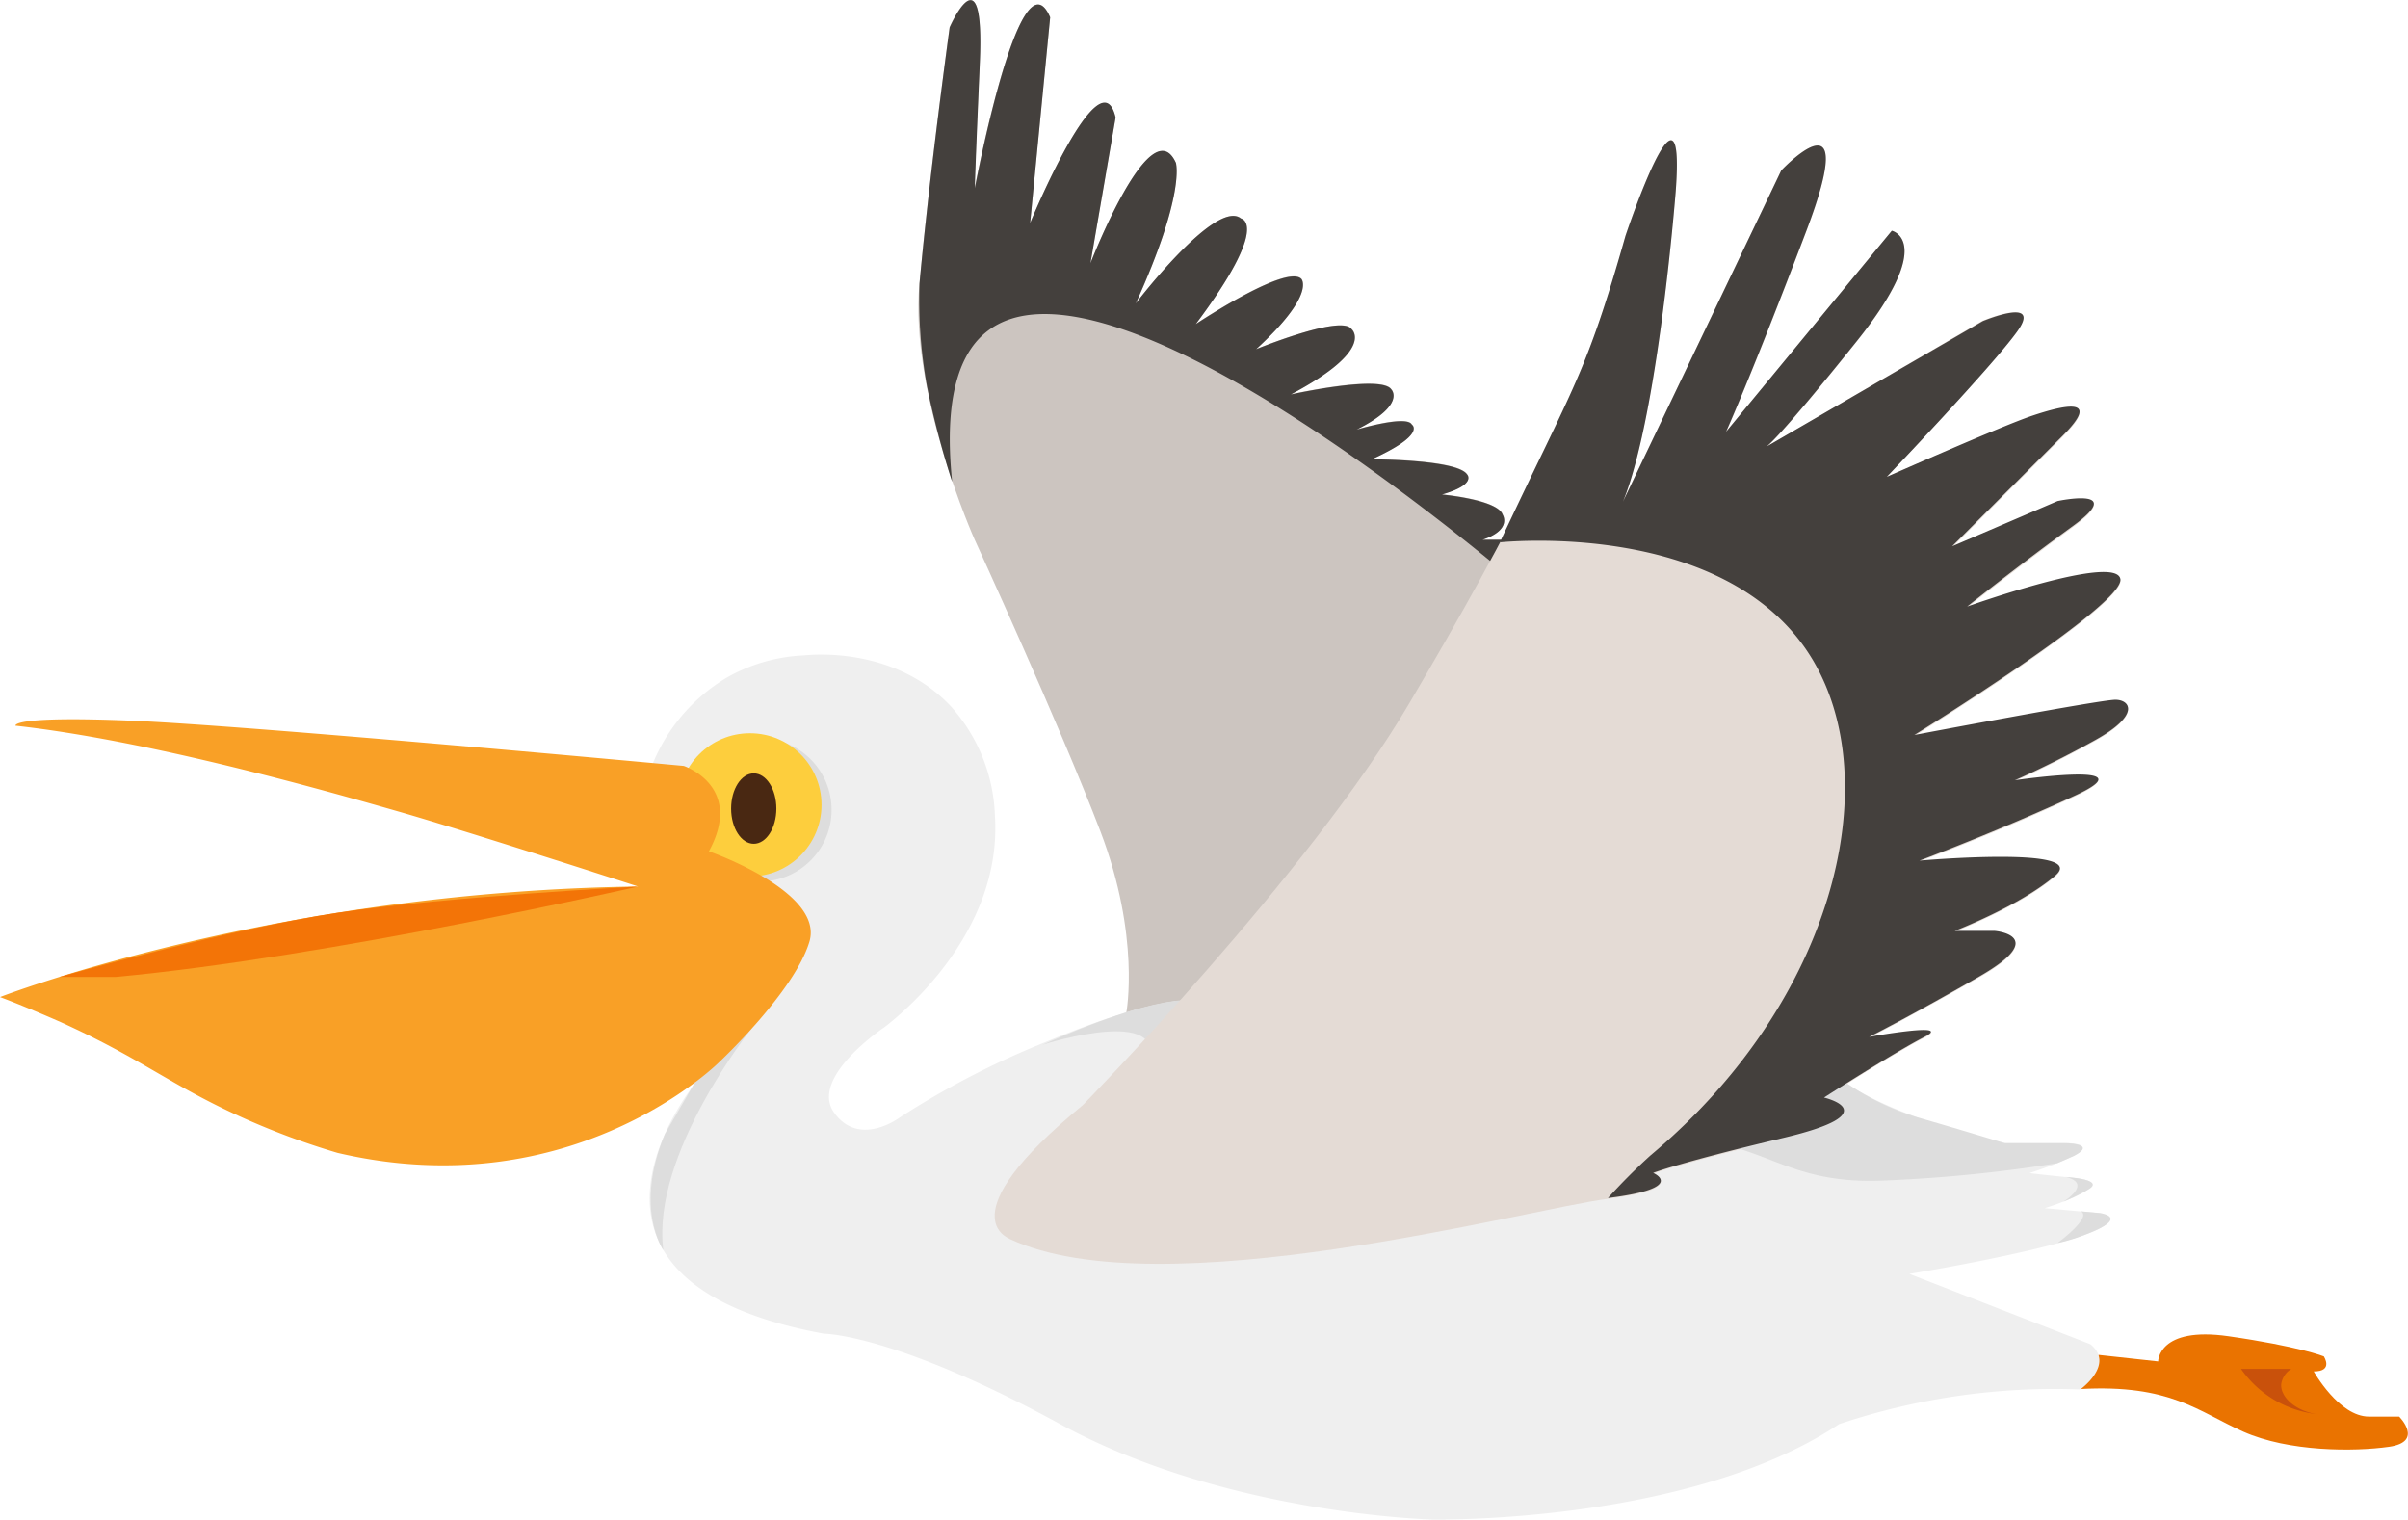 <svg xmlns="http://www.w3.org/2000/svg" viewBox="0 0 277.75 175.28"><defs><style>.cls-1{fill:#ccc5c0;}.cls-2{fill:#44403d;}.cls-3{fill:#ea7300;}.cls-4{fill:#efefef;}.cls-5{fill:#ddd;}.cls-6{fill:#e4dbd5;}.cls-7{fill:#fdce3d;}.cls-8{fill:#492812;}.cls-9{fill:#f9a026;}.cls-10{fill:#c9510b;}.cls-11{fill:#f37407;}</style></defs><g id="Capa_2" data-name="Capa 2"><g id="Capa_1-2" data-name="Capa 1"><path class="cls-1" d="M129.92,116.77s1.65-8.73-3-20.9-14.49-33.61-14.49-33.61-7.54-16.81-6.38-29.56,3.48-29.56,3.48-29.56S113.6-6.13,113,7.2s-.58,14.49-.58,14.49S117.66-6.13,121.13,2l-2.32,23.76s8.12-19.7,9.86-12.17l-2.9,16.81s7-18,9.85-11.59c0,0,1.16,3.48-4.63,16.23,0,0,9.27-12.18,12.17-9.86,0,0,3.47.58-5.22,12.17,0,0,10.43-6.95,12.17-5.21,0,0,1.74,1.74-5.21,8.11,0,0,9.85-4,11-2.32,0,0,2.9,2.32-7,7.54,0,0,10.44-2.32,11.59-.58,0,0,1.74,1.74-4,4.64,0,0,5.79-1.74,6.37-.58,0,0,1.74,1.16-4.63,4,0,0,9.85,0,11,1.74,0,0,1.16,1.16-2.9,2.32,0,0,6.38.58,7,2.32,0,0,1.15,1.74-2.32,2.9H175s-19.7,50.42-37.67,54.48Z"/><path class="cls-2" d="M175,62.26H171c3.47-1.16,2.32-2.9,2.32-2.9-.58-1.74-7-2.32-7-2.32,4.06-1.16,2.9-2.32,2.9-2.32-1.16-1.74-11-1.74-11-1.74,6.37-2.89,4.63-4,4.63-4-.58-1.16-6.37.58-6.37.58,5.79-2.9,4-4.64,4-4.64-1.15-1.74-11.59.58-11.59.58,9.86-5.22,7-7.54,7-7.54-1.16-1.73-11,2.32-11,2.32,6.95-6.37,5.21-8.11,5.21-8.11-1.74-1.74-12.17,5.21-12.17,5.21,8.69-11.59,5.22-12.17,5.22-12.17C140.26,22.84,131,35,131,35c5.79-12.75,4.63-16.23,4.63-16.23-2.9-6.38-9.85,11.59-9.85,11.59l2.9-16.81c-1.74-7.53-9.86,12.17-9.86,12.17L121.13,2c-3.47-8.11-8.69,19.71-8.69,19.71s0-1.16.58-14.49-3.48-4.06-3.48-4.06S107.22,20,106.06,32.7a55.87,55.87,0,0,0,.87,11.88,103.23,103.23,0,0,0,2.9,11c-1.16-11.09,1.55-15.45,4.06-17.39,13.38-10.32,53.85,23,60.27,28.4Z"/><path class="cls-3" d="M242.05,156.27l6.88.75s0-4.06,8.11-2.9,11,2.32,11,2.32,1.16,1.74-1.16,1.74c0,0,2.9,5.21,6.37,5.21h3.48s2.9,2.9-1.16,3.48-11.59.58-16.81-1.74-8.4-5.5-18.83-4.92Z"/><path class="cls-4" d="M136.07,115.43s-4.5.15-15.52,4.78a98.62,98.62,0,0,0-16.8,8.7s-4.64,3.48-7.54-.58,5.8-9.85,5.8-9.85c1.55-1.19,13.61-10.68,12.75-24.35a19.88,19.88,0,0,0-5.09-12.67c-6.37-6.76-15.62-6-16.94-5.87a19.79,19.79,0,0,0-8.84,2.53A20.68,20.68,0,0,0,74.77,89.5l6.37,34.19s-20.86,23.77,13.91,30.14c0,0,8.12,0,27.24,10.43s42.89,11,42.89,11,29.56.58,46.95-11a78.16,78.16,0,0,1,27.82-4s4.05-2.9,1.16-5.22l-20.87-8.11s28.4-4.64,22-7l-6.38-.58s9.27-2.9,3.48-3.48-5.22-.58-5.22-.58,11-3.47,3.48-3.47h-6.38s-13.33-2.9-19.12-7.54Z"/><path class="cls-5" d="M138.89,115.62s-3-2.07-18.63,4.88c0,0,16.23-5.21,11.59,3.48Z"/><path class="cls-6" d="M124.9,127.46S151,100.8,162.57,81.09s20.29-35.93,24.92-53.9c0,0,7-20.86,5.8-5.21,0,0-2.32,29.55-6.95,37.67l19.12-40s9.28-9.86,2.9,7-9.27,23.19-9.27,23.19l19.12-23.19s5.22,1.16-4.05,12.75-10.44,12.17-10.44,12.17L228.65,37s6.95-2.89,4,1.16S217.63,55,217.63,55s13.33-5.79,16.81-6.95,8.12-2.32,3.48,2.32L225.17,63.13l12.17-5.22s8.11-1.74,1.74,2.9-12.17,9.27-12.17,9.27S244,64,244.58,66.89s-23.76,18-23.76,18S242.27,80.8,244,80.8s2.9,1.74-2.31,4.64-9.28,4.64-9.28,4.64,15.65-2.32,7,1.74-18,7.53-18,7.53,19.71-1.74,15.65,1.74-11.59,6.37-11.59,6.37h4.63s6.38.58-1.73,5.22-12.76,7-12.76,7,9.86-1.74,6.38,0-11.59,7-11.59,7,7.53,1.74-4.64,4.64-15.07,4.05-15.07,4.05,4.06,1.74-5.21,2.9-51.59,12.75-69,4.64C116.5,142.82,109,140.5,124.9,127.46Z"/><path class="cls-5" d="M237.27,134.17a169.78,169.78,0,0,1-20.22,2c-10.21.39-13-3.66-20.86-4.63,0,0,10.47-9.71,16.83-6.59a30.24,30.24,0,0,0,8.11,3.91c4.33,1.23,10.12,3,10.12,3h7.12s3.57.06.84,1.47Z"/><path class="cls-2" d="M185.47,138.18c9.27-1.16,5.21-2.9,5.21-2.9s2.9-1.16,15.07-4.05,4.64-4.64,4.64-4.64,8.11-5.22,11.59-7-6.38,0-6.38,0,4.64-2.32,12.76-7,1.73-5.22,1.73-5.22h-4.63s7.53-2.89,11.59-6.37-15.65-1.74-15.65-1.74,9.27-3.48,18-7.53-7-1.74-7-1.74,4.06-1.74,9.28-4.64,4.05-4.64,2.31-4.64-23.18,4.06-23.18,4.06,24.34-15.07,23.76-18-17.67,3.19-17.67,3.19,5.79-4.64,12.17-9.27-1.74-2.9-1.74-2.9l-12.17,5.22,12.75-12.75c4.64-4.64,0-3.48-3.48-2.32S217.63,55,217.63,55,229.8,42.26,232.7,38.2s-4-1.16-4-1.16L203.72,51.53s1.16-.58,10.44-12.17,4.05-12.75,4.05-12.75L199.09,49.8s2.89-6.38,9.27-23.19-2.9-6.95-2.9-6.95l-19.12,40C191,51.53,193.29,22,193.29,22c1.16-15.65-5.8,5.21-5.8,5.21C182.86,43.42,181.7,44,173,62.55c2.55-.23,24.68-1.86,34.77,11.59,10.32,13.74,4.89,40.45-17.39,59.12A69.1,69.1,0,0,0,185.47,138.18Z"/><circle class="cls-5" cx="87.66" cy="93.41" r="8.26"/><circle class="cls-7" cx="86.5" cy="92.83" r="8.26"/><ellipse class="cls-8" cx="86.94" cy="93.26" rx="2.61" ry="4.06"/><path class="cls-5" d="M86.76,118.53s-11.68,14.56-10.25,25.65c0,0-3.4-4.81.18-13.37L82,121.66Z"/><path class="cls-9" d="M0,115s31.3-12.17,73.61-12.75c0,0-19.71-6.38-27.82-8.7s-28.4-8.11-44-9.85c0,0-.58-1.16,13.33-.58s63.75,5.22,63.75,5.22,7,2.32,2.9,9.85c0,0,13.33,4.64,11.59,10.43s-10.43,13.91-10.43,13.91-16.81,16.81-44,10.44a86.65,86.65,0,0,1-14-5.51c-6.3-3.15-9.72-5.84-17.9-9.56C4,116.57,1.6,115.6,0,115Z"/><path class="cls-10" d="M267.19,163.1a12.33,12.33,0,0,1-8.7-5.21h5.8a2.49,2.49,0,0,0-1.16,1.74C263,161,264.58,162.68,267.19,163.1Z"/><path class="cls-11" d="M73.61,102.25s-35.36,8.11-60.28,10.43H6.84s19.68-5.57,32.21-7.42S73.61,102.25,73.61,102.25Z"/><path class="cls-5" d="M240,139.71l2.21.2s3.59.46-1.48,2.41a19.68,19.68,0,0,1-3.41,1.05S241.4,140.37,240,139.71Z"/><path class="cls-5" d="M238.25,135.75s4.81.27,2.53,1.5a22.77,22.77,0,0,1-2.8,1.36S241.48,136.51,238.25,135.75Z"/></g></g></svg>